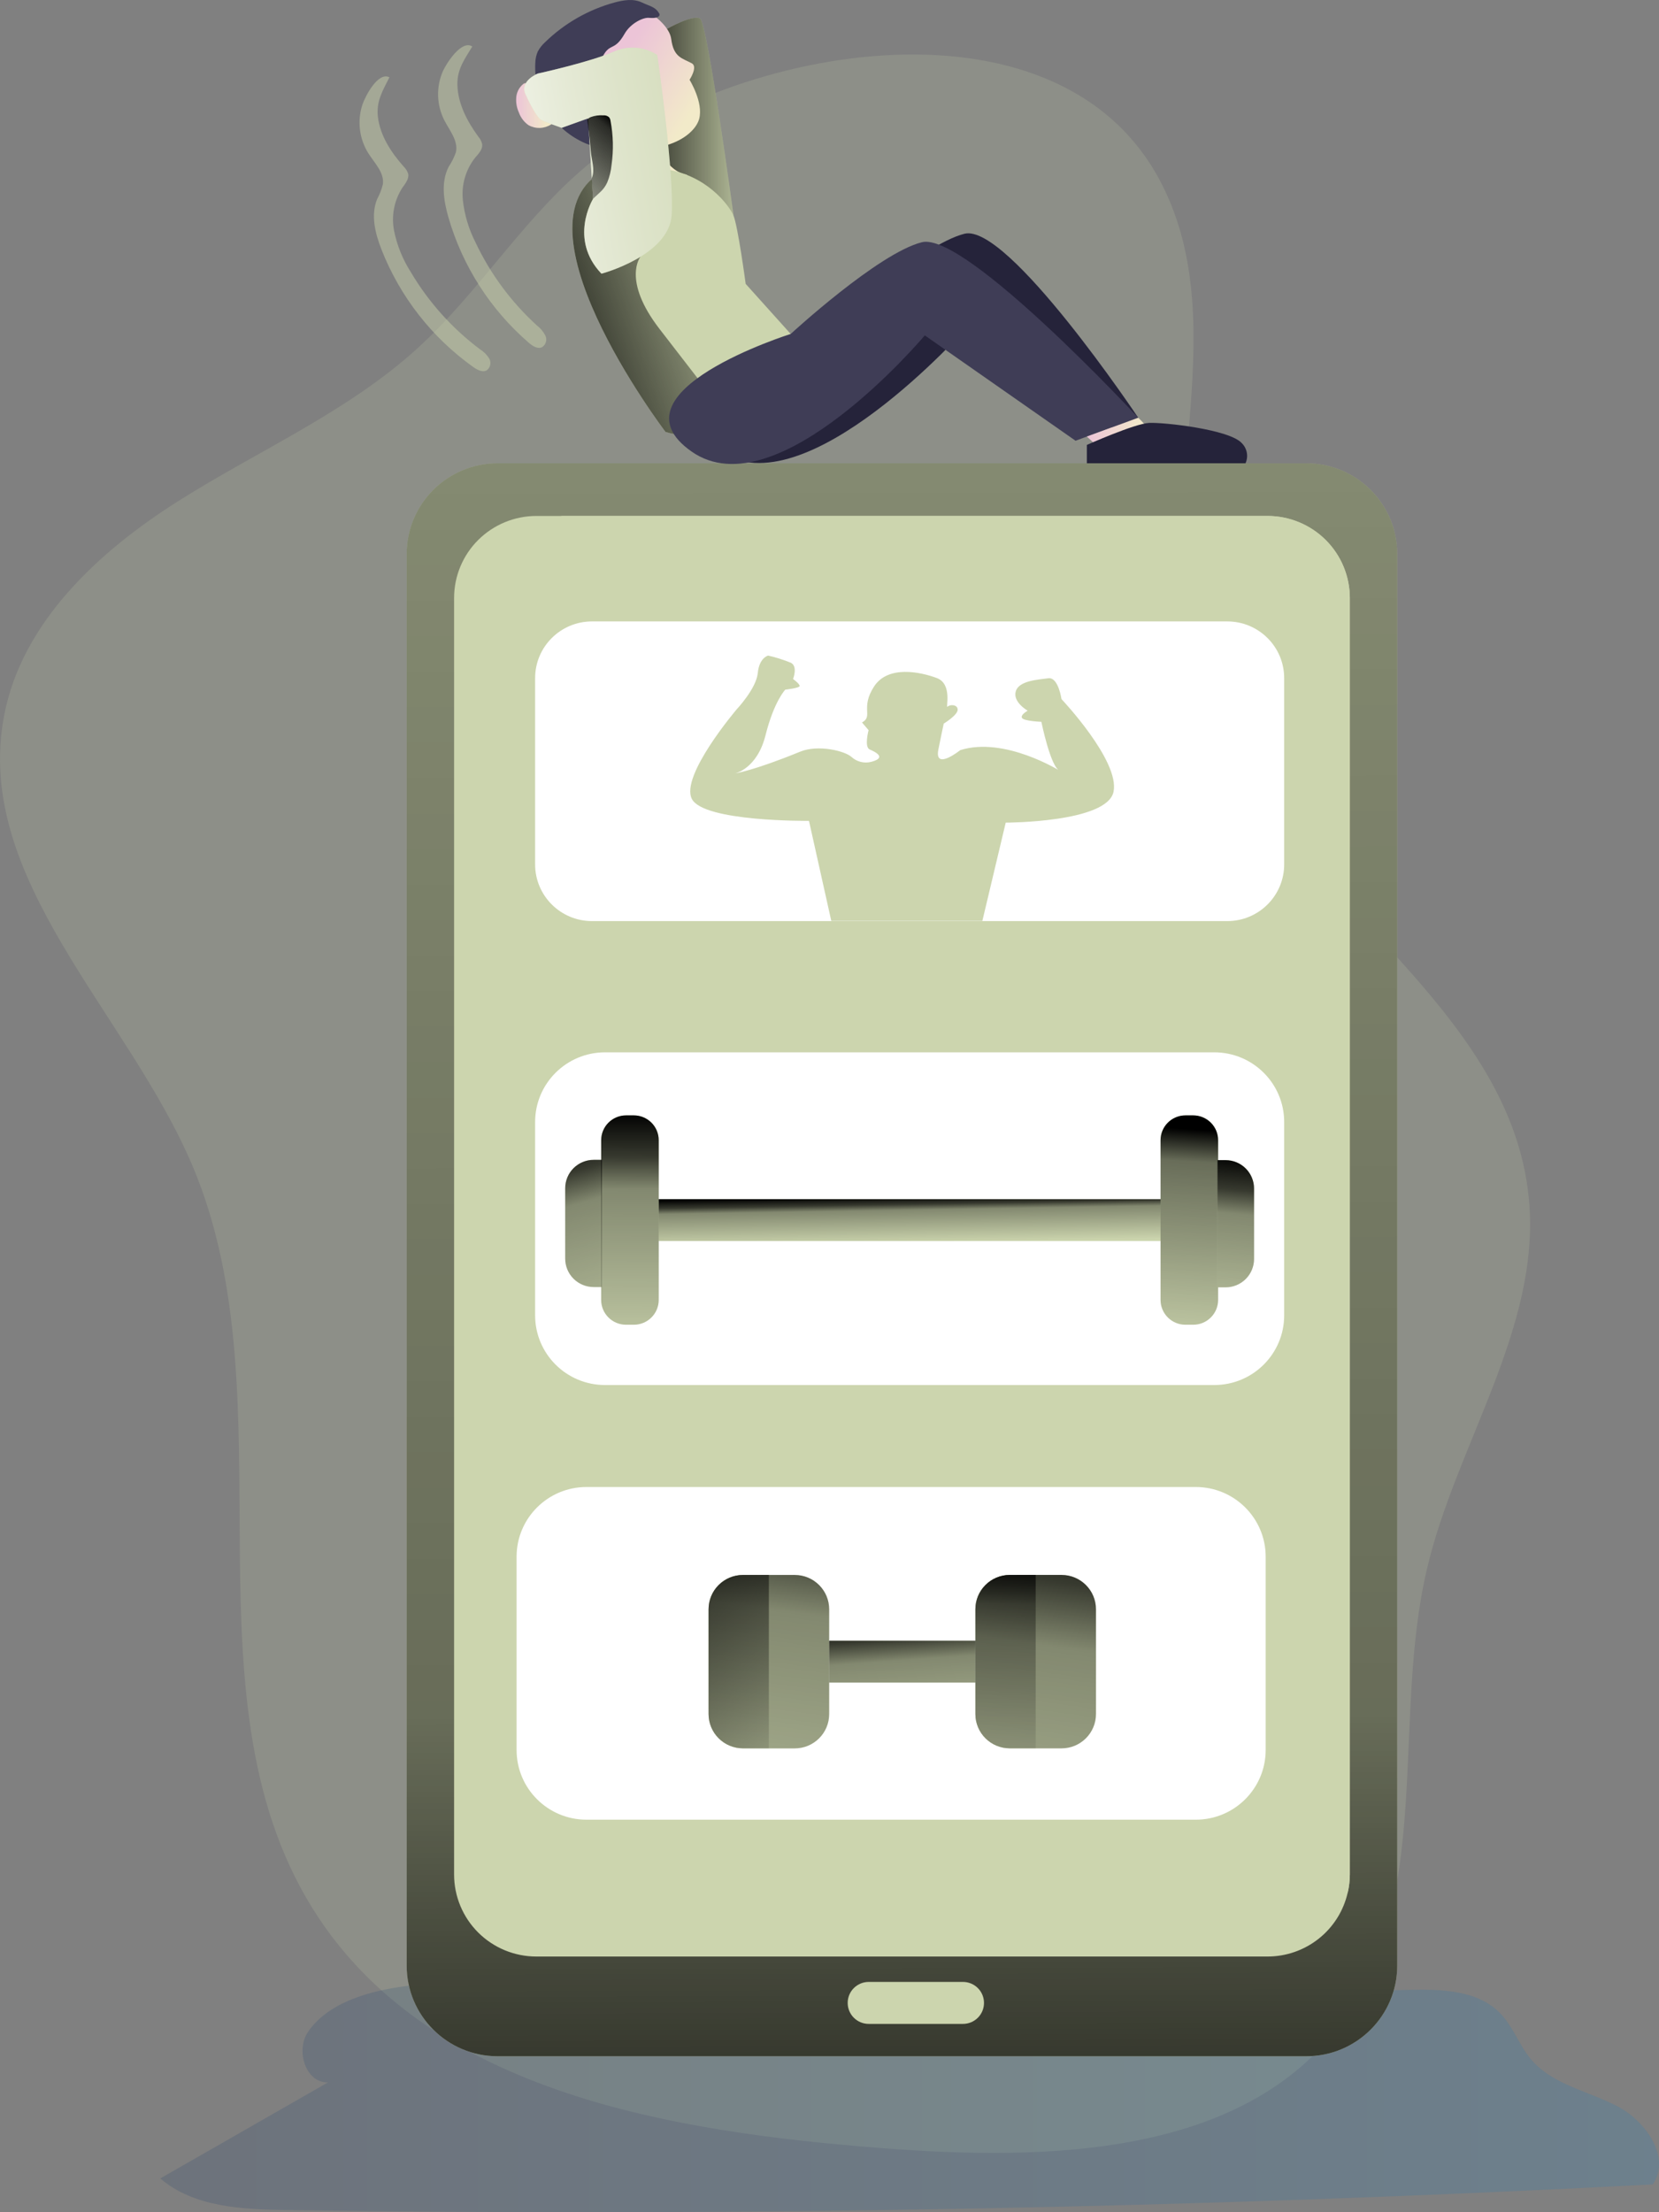 <svg width="213" height="284" viewBox="0 0 213 284" fill="none" xmlns="http://www.w3.org/2000/svg">
<rect x="0" y="0" width="213" height="284" fill="#808080" stroke="none"/>
<g clip-path="url(#clip0_1_20)">
<path opacity="0.18" d="M74.222 22.221C66.622 28.966 61.156 37.814 53.651 44.665C44.657 52.871 33.213 57.804 22.911 64.311C12.608 70.819 2.812 79.92 0.53 91.841C-3.49 112.867 16.451 130.05 24.763 149.787C37.581 180.233 22.62 218.766 40.952 246.276C55.89 268.673 86.282 273.687 113.188 275.77C134.514 277.435 159.693 276.869 172.287 259.639C184.079 243.503 178.655 220.963 183.186 201.521C186.943 185.404 197.799 170.528 196.31 154.05C193.87 127.082 160.743 112.606 153.319 86.556C147.485 66.1 158.843 42.524 149.132 23.576C135.808 -2.455 92.316 6.151 74.222 22.221Z" fill="#CCD5AE"/>
<path opacity="0.19" d="M39.544 260.857C37.925 263.235 39.248 267.445 42.126 267.326L20.581 279.662C24.878 283.353 31.084 283.638 36.77 283.719C95.259 284.572 153.733 283.477 212.193 280.432C214.58 276.988 211.32 272.278 207.586 270.357C203.853 268.435 199.337 267.607 196.606 264.42C195.045 262.588 194.271 260.138 192.586 258.435C189.674 255.457 184.981 255.362 180.823 255.457C153.692 256.147 126.561 256.927 99.43 257.655C86.754 258.007 47.965 248.479 39.544 260.857Z" fill="url(#paint0_linear_1_20)"/>
<path d="M106.987 41.782C106.987 41.782 118.249 31.397 123.835 30.008C129.42 28.619 146.134 53.622 146.134 53.622L143.561 55.492L124.207 41.967C124.207 41.967 103.311 65.577 92.364 57.908C81.417 50.24 106.987 41.782 106.987 41.782Z" fill="#25233A"/>
<path d="M85.637 3.706C85.637 3.706 88.936 1.827 89.882 2.379C90.827 2.93 94.178 27.639 94.178 27.639L78.3 21.545L85.637 3.706Z" fill="#CCD5AE"/>
<path d="M85.637 3.706C85.637 3.706 88.936 1.827 89.881 2.379C90.827 2.93 94.178 27.639 94.178 27.639L78.3 21.545L85.637 3.706Z" fill="url(#paint1_linear_1_20)"/>
<path d="M167.708 59.474H63.896C57.444 59.474 52.214 64.685 52.214 71.114V252.337C52.214 258.766 57.444 263.977 63.896 263.977H167.708C174.16 263.977 179.391 258.766 179.391 252.337V71.114C179.391 64.685 174.16 59.474 167.708 59.474Z" fill="#CCD5AE"/>
<path d="M167.708 59.474H63.896C57.444 59.474 52.214 64.685 52.214 71.114V252.337C52.214 258.766 57.444 263.977 63.896 263.977H167.708C174.16 263.977 179.391 258.766 179.391 252.337V71.114C179.391 64.685 174.16 59.474 167.708 59.474Z" fill="url(#paint2_linear_1_20)"/>
<path d="M173.304 76.766V240.634C173.304 241.435 173.209 242.234 173.022 243.013C172.487 245.332 171.179 247.402 169.311 248.884C167.444 250.367 165.127 251.175 162.739 251.176H68.866C66.064 251.176 63.377 250.067 61.395 248.092C59.414 246.118 58.301 243.44 58.301 240.648V76.766C58.301 73.974 59.414 71.296 61.395 69.322C63.377 67.347 66.064 66.238 68.866 66.238H162.739C164.126 66.238 165.5 66.51 166.782 67.04C168.063 67.569 169.228 68.344 170.209 69.322C171.19 70.299 171.968 71.46 172.499 72.737C173.03 74.014 173.304 75.383 173.304 76.766Z" fill="#CCD5AE"/>
<path d="M173.304 76.766V240.634C173.304 241.435 173.209 242.234 173.022 243.013L90.168 250.025C87.376 250.259 84.604 249.379 82.463 247.578C80.321 245.777 78.985 243.202 78.748 240.42L64.865 77.141C64.663 74.773 65.271 72.407 66.59 70.427C67.909 68.447 69.863 66.971 72.132 66.238H162.739C164.126 66.238 165.5 66.51 166.782 67.04C168.063 67.569 169.228 68.344 170.209 69.322C171.19 70.299 171.968 71.46 172.499 72.737C173.03 74.014 173.304 75.383 173.304 76.766Z" fill="#CCD5AE"/>
<path d="M155.902 135.097H77.679C72.722 135.097 68.704 139.102 68.704 144.041V168.863C68.704 173.803 72.722 177.807 77.679 177.807H155.902C160.859 177.807 164.877 173.803 164.877 168.863V144.041C164.877 139.102 160.859 135.097 155.902 135.097Z" fill="white"/>
<path d="M152.197 170.067H153.2C154.964 170.067 156.394 168.642 156.394 166.884V146.372C156.394 144.614 154.964 143.189 153.2 143.189H152.197C150.434 143.189 149.004 144.614 149.004 146.372V166.884C149.004 168.642 150.434 170.067 152.197 170.067Z" fill="#CCD5AE"/>
<path d="M153.525 190.898H75.301C70.344 190.898 66.326 194.903 66.326 199.842V224.664C66.326 229.604 70.344 233.608 75.301 233.608H153.525C158.481 233.608 162.5 229.604 162.5 224.664V199.842C162.5 194.903 158.481 190.898 153.525 190.898Z" fill="white"/>
<path d="M84.124 2.136C84.124 2.136 85.981 3.506 86.177 4.99C86.487 7.369 87.547 7.445 88.817 8.125C89.638 8.563 88.535 10.242 88.535 10.242C88.535 10.242 90.33 13.144 89.772 15.247C89.213 17.349 85.379 20.184 78.581 18.643C71.783 17.102 70.403 12.72 72.036 9.443C73.669 6.165 76.987 1.941 84.124 2.136Z" fill="url(#paint3_linear_1_20)"/>
<path d="M84.687 1.812C84.592 1.67 85.06 2.445 83.293 2.288C82.611 2.226 80.987 2.945 80.19 4.338C78.887 6.622 78.357 5.452 77.412 7.193C76.466 8.934 76.261 9.881 77.268 11.584C77.636 12.202 78.137 12.778 78.266 13.486C77.717 13.329 77.431 12.711 76.92 12.478C76.594 12.364 76.236 12.379 75.922 12.521C75.607 12.662 75.359 12.92 75.23 13.239C75.116 13.564 75.082 13.912 75.13 14.252C75.178 14.593 75.308 14.918 75.507 15.199C75.911 15.754 76.406 16.236 76.972 16.626C77.541 17.024 78.046 17.505 78.471 18.053C78.596 18.229 78.705 18.472 78.581 18.653C78.482 18.763 78.343 18.83 78.195 18.838C77.048 18.97 75.887 18.769 74.853 18.258C72.93 17.357 71.32 15.906 70.229 14.089C69.138 12.273 68.615 10.173 68.728 8.059C68.741 7.568 68.847 7.084 69.038 6.631C69.282 6.172 69.606 5.758 69.993 5.409C72.483 2.988 75.55 1.236 78.906 0.319C80.061 0.005 81.336 -0.2 82.415 0.319C83.494 0.837 84.167 0.847 84.687 1.827" fill="#3F3D56"/>
<path d="M77.526 18.363L78.887 21.692C78.887 21.692 80.252 23.862 84.687 23.391C89.122 22.92 88.129 22.411 88.129 22.411C88.129 22.411 85.886 22.287 84.386 18.643C82.887 14.999 77.526 18.363 77.526 18.363Z" fill="url(#paint4_linear_1_20)"/>
<path d="M99.382 55.477C94.975 57.014 90.01 56.429 87.365 55.901C86.181 55.673 85.456 55.459 85.456 55.459C85.456 55.459 64.245 27.539 78.295 21.545C78.295 21.545 79.727 21.041 85.179 21.697C90.631 22.354 93.586 26.331 94.159 27.639C94.732 28.947 95.739 36.444 95.739 36.444L101.516 42.871C101.516 42.871 105.77 53.28 99.382 55.477Z" fill="#CCD5AE"/>
<path d="M89.562 48.551L87.365 55.901C86.181 55.673 85.456 55.459 85.456 55.459C85.456 55.459 64.245 27.539 78.295 21.545L82.229 32.962C82.229 32.962 79.813 35.935 84.687 42.243L89.562 48.551Z" fill="url(#paint5_linear_1_20)"/>
<path d="M101.521 42.871C101.521 42.871 112.783 32.486 118.364 31.097C123.944 29.708 146.134 53.622 146.134 53.622L138.09 56.581L118.736 43.057C118.736 43.057 99.764 65.648 88.802 57.975C77.841 50.302 101.521 42.871 101.521 42.871Z" fill="#3F3D56"/>
<path d="M139.541 56.044L142.134 58.422C142.134 58.422 147.438 59.764 148.225 57.98C149.013 56.196 146.134 53.627 146.134 53.627L139.541 56.044Z" fill="url(#paint6_linear_1_20)"/>
<path d="M139.541 57.119C139.541 57.119 145.666 54.388 147.528 54.293C149.39 54.198 157.855 55.126 159.435 56.89C159.769 57.221 159.993 57.646 160.079 58.108C160.164 58.569 160.106 59.046 159.912 59.474H139.541V57.119Z" fill="#25233A"/>
<path d="M157.573 79.777H76.008C71.974 79.777 68.704 83.035 68.704 87.055V110.969C68.704 114.989 71.974 118.248 76.008 118.248H157.573C161.607 118.248 164.877 114.989 164.877 110.969V87.055C164.877 83.035 161.607 79.777 157.573 79.777Z" fill="white"/>
<path d="M82.773 153.945H150.431V159.316H82.773V153.945ZM76.223 148.898H77.283V165.229H76.223C75.253 165.229 74.323 164.845 73.637 164.162C72.951 163.478 72.566 162.551 72.566 161.585V152.547C72.565 152.068 72.659 151.593 72.843 151.151C73.026 150.708 73.296 150.306 73.635 149.967C73.975 149.628 74.378 149.359 74.822 149.176C75.266 148.992 75.742 148.898 76.223 148.898Z" fill="#CCD5AE"/>
<path d="M81.379 143.189H80.376C78.612 143.189 77.182 144.614 77.182 146.372V166.884C77.182 168.642 78.612 170.067 80.376 170.067H81.379C83.143 170.067 84.573 168.642 84.573 166.884V146.372C84.573 144.614 83.143 143.189 81.379 143.189Z" fill="#CCD5AE"/>
<path d="M84.573 146.377V166.884C84.573 167.728 84.237 168.536 83.639 169.133C83.041 169.73 82.23 170.066 81.384 170.067H80.381C79.534 170.067 78.722 169.732 78.123 169.135C77.524 168.538 77.187 167.729 77.187 166.884V146.377C77.187 145.958 77.269 145.544 77.429 145.157C77.589 144.771 77.824 144.419 78.121 144.123C78.418 143.827 78.77 143.592 79.158 143.432C79.546 143.272 79.961 143.189 80.381 143.189H81.384C81.803 143.19 82.218 143.273 82.606 143.433C82.993 143.594 83.344 143.829 83.641 144.125C83.937 144.421 84.171 144.772 84.331 145.158C84.491 145.545 84.573 145.959 84.573 146.377Z" fill="url(#paint7_linear_1_20)"/>
<path d="M156.394 146.377V166.884C156.393 167.728 156.056 168.537 155.457 169.133C154.858 169.73 154.047 170.066 153.2 170.067H152.202C151.355 170.067 150.542 169.732 149.942 169.135C149.342 168.538 149.005 167.729 149.004 166.884V146.377C149.004 145.531 149.341 144.721 149.94 144.123C150.54 143.525 151.354 143.189 152.202 143.189H153.2C154.047 143.191 154.86 143.527 155.459 144.124C156.057 144.722 156.394 145.532 156.394 146.377Z" fill="url(#paint8_linear_1_20)"/>
<path d="M157.353 165.267H156.294V148.936H157.353C158.323 148.936 159.253 149.32 159.939 150.003C160.625 150.687 161.01 151.613 161.01 152.58V161.618C161.011 162.097 160.917 162.572 160.733 163.014C160.55 163.457 160.281 163.859 159.941 164.198C159.601 164.537 159.198 164.806 158.754 164.989C158.31 165.173 157.834 165.267 157.353 165.267Z" fill="#CCD5AE"/>
<path d="M84.573 153.945H149.004V159.311H84.573V153.945Z" fill="url(#paint9_linear_1_20)"/>
<path d="M76.223 148.898H77.283V165.229H76.223C75.253 165.229 74.323 164.845 73.637 164.162C72.951 163.478 72.566 162.551 72.566 161.585V152.547C72.565 152.068 72.659 151.593 72.843 151.151C73.026 150.708 73.296 150.306 73.635 149.967C73.975 149.628 74.378 149.359 74.822 149.176C75.266 148.992 75.742 148.898 76.223 148.898Z" fill="url(#paint10_linear_1_20)"/>
<path d="M157.353 165.267H156.294V148.936H157.353C158.323 148.936 159.253 149.32 159.939 150.003C160.625 150.687 161.01 151.613 161.01 152.58V161.618C161.011 162.097 160.917 162.572 160.733 163.014C160.55 163.457 160.281 163.859 159.941 164.198C159.601 164.537 159.198 164.806 158.754 164.989C158.31 165.173 157.834 165.267 157.353 165.267Z" fill="url(#paint11_linear_1_20)"/>
<path d="M106.457 210.636H125.233V216.007H106.457V210.636Z" fill="#CCD5AE"/>
<path d="M102.036 202.192H95.395C92.954 202.192 90.975 204.164 90.975 206.597V220.05C90.975 222.483 92.954 224.455 95.395 224.455H102.036C104.478 224.455 106.457 222.483 106.457 220.05V206.597C106.457 204.164 104.478 202.192 102.036 202.192Z" fill="#CCD5AE"/>
<path d="M136.29 202.187H129.649C127.208 202.187 125.229 204.159 125.229 206.592V220.045C125.229 222.478 127.208 224.45 129.649 224.45H136.29C138.732 224.45 140.711 222.478 140.711 220.045V206.592C140.711 204.159 138.732 202.187 136.29 202.187Z" fill="#CCD5AE"/>
<path d="M98.713 202.178V224.436H95.395C94.815 224.437 94.24 224.323 93.703 224.102C93.166 223.881 92.679 223.556 92.268 223.147C91.858 222.738 91.532 222.252 91.31 221.718C91.088 221.183 90.974 220.61 90.975 220.031V206.597C90.974 206.018 91.088 205.445 91.31 204.91C91.532 204.376 91.858 203.89 92.268 203.481C92.679 203.071 93.166 202.747 93.703 202.526C94.24 202.305 94.815 202.191 95.395 202.192L98.713 202.178ZM132.972 202.178V224.436H129.654C129.074 224.437 128.498 224.323 127.962 224.102C127.425 223.881 126.938 223.556 126.527 223.147C126.116 222.738 125.791 222.252 125.569 221.718C125.347 221.183 125.233 220.61 125.233 220.031V206.597C125.233 206.018 125.347 205.445 125.569 204.91C125.791 204.376 126.116 203.89 126.527 203.481C126.938 203.071 127.425 202.747 127.962 202.526C128.498 202.305 129.074 202.191 129.654 202.192L132.972 202.178Z" fill="#CCD5AE"/>
<path d="M106.457 210.636H125.233V216.007H106.457V210.636Z" fill="url(#paint12_linear_1_20)"/>
<path d="M102.036 202.192H95.395C92.954 202.192 90.975 204.164 90.975 206.597V220.05C90.975 222.483 92.954 224.455 95.395 224.455H102.036C104.478 224.455 106.457 222.483 106.457 220.05V206.597C106.457 204.164 104.478 202.192 102.036 202.192Z" fill="url(#paint13_linear_1_20)"/>
<path d="M136.29 202.187H129.649C127.208 202.187 125.229 204.159 125.229 206.592V220.045C125.229 222.478 127.208 224.45 129.649 224.45H136.29C138.732 224.45 140.711 222.478 140.711 220.045V206.592C140.711 204.159 138.732 202.187 136.29 202.187Z" fill="url(#paint14_linear_1_20)"/>
<path d="M98.713 202.178V224.436H95.395C94.815 224.437 94.24 224.323 93.703 224.102C93.166 223.881 92.679 223.556 92.268 223.147C91.858 222.738 91.532 222.252 91.31 221.718C91.088 221.183 90.974 220.61 90.975 220.031V206.597C90.974 206.018 91.088 205.445 91.31 204.91C91.532 204.376 91.858 203.89 92.268 203.481C92.679 203.071 93.166 202.747 93.703 202.526C94.24 202.305 94.815 202.191 95.395 202.192L98.713 202.178Z" fill="url(#paint15_linear_1_20)"/>
<path d="M132.972 202.178V224.436H129.654C129.074 224.437 128.498 224.323 127.962 224.102C127.425 223.881 126.938 223.556 126.527 223.147C126.116 222.738 125.791 222.252 125.569 221.718C125.347 221.183 125.233 220.61 125.233 220.031V206.597C125.233 206.018 125.347 205.445 125.569 204.91C125.791 204.376 126.116 203.89 126.527 203.481C126.938 203.071 127.425 202.747 127.962 202.526C128.498 202.305 129.074 202.191 129.654 202.192L132.972 202.178Z" fill="url(#paint16_linear_1_20)"/>
<path d="M66.317 12.216C66.193 12.988 66.304 13.778 66.636 14.485C66.872 15.128 67.3 15.683 67.863 16.074C68.309 16.32 68.812 16.441 69.321 16.424C69.829 16.407 70.324 16.253 70.752 15.979C70.846 15.935 70.923 15.862 70.971 15.77C71.038 15.603 70.919 15.423 70.809 15.294L69.42 13.515C68.78 12.697 68.35 11.817 67.787 10.97C67.491 10.518 67.31 10.627 66.913 11.037C66.61 11.368 66.404 11.776 66.317 12.216Z" fill="url(#paint17_linear_1_20)"/>
<path d="M86.234 27.639C85.857 32.848 77.221 35.136 77.221 35.136C72.981 30.688 76.132 25.555 76.132 25.555V25.479L75.975 22.915L75.607 16.84L75.511 15.247V15.194L72.112 16.412C72.112 16.412 69.811 15.608 69.42 15.361C69.028 15.113 68.198 13.753 67.453 12.064C66.708 10.375 69.052 9.443 69.052 9.443C69.052 9.443 75.884 7.944 78.891 6.589C79.776 6.208 80.742 6.052 81.702 6.135C82.662 6.218 83.586 6.537 84.391 7.064C84.391 7.064 86.606 22.439 86.234 27.639Z" fill="#CCD5AE"/>
<path d="M86.234 27.639C85.857 32.848 77.221 35.136 77.221 35.136C72.981 30.688 76.132 25.555 76.132 25.555V25.479L75.975 22.915L75.607 16.84L75.511 15.247V15.194L72.112 16.412C72.112 16.412 69.811 15.608 69.42 15.361C69.028 15.113 68.198 13.753 67.453 12.064C66.708 10.375 69.052 9.443 69.052 9.443C69.052 9.443 75.884 7.944 78.891 6.589C79.776 6.208 80.742 6.052 81.702 6.135C82.662 6.218 83.586 6.537 84.391 7.064C84.391 7.064 86.606 22.439 86.234 27.639Z" fill="url(#paint18_linear_1_20)"/>
<path d="M78.519 21.15C78.449 21.928 78.263 22.692 77.965 23.415C77.512 24.423 76.891 24.766 76.118 25.555C76.189 25.436 76.175 25.427 76.118 25.479L75.96 22.915C75.971 22.884 75.984 22.854 75.998 22.825C76.428 21.769 75.932 20.541 75.85 19.399C75.784 18.548 75.698 17.697 75.597 16.84L75.497 16.07C75.435 15.594 75.344 15.418 75.497 15.247C75.599 15.157 75.715 15.084 75.841 15.033C76.36 14.844 76.913 14.768 77.464 14.809C77.599 14.796 77.735 14.812 77.864 14.855C77.992 14.899 78.11 14.969 78.209 15.061C78.308 15.202 78.37 15.366 78.39 15.537C78.738 17.389 78.782 19.284 78.519 21.15Z" fill="url(#paint19_linear_1_20)"/>
<path opacity="0.47" d="M58.726 10.88C58.783 13.32 59.986 15.589 61.428 17.563C61.667 17.834 61.832 18.162 61.905 18.515C61.991 19.19 61.428 19.747 60.984 20.27C59.793 21.795 59.234 23.718 59.423 25.641C59.624 27.55 60.176 29.406 61.051 31.116C62.961 35.166 65.653 38.801 68.971 41.815C69.42 42.159 69.783 42.602 70.031 43.109C70.147 43.365 70.167 43.654 70.086 43.923C70.005 44.193 69.83 44.424 69.592 44.574C69.019 44.841 68.379 44.422 67.902 44.013C62.966 39.751 59.377 34.154 57.571 27.901C56.959 25.765 56.587 23.377 57.609 21.402C57.996 20.825 58.308 20.199 58.535 19.542C58.859 18.087 57.723 16.759 57.041 15.432C56.55 14.459 56.279 13.389 56.248 12.3C56.218 11.211 56.428 10.128 56.864 9.129C57.341 8.101 59.251 5.076 60.64 5.965C59.685 7.559 58.683 8.843 58.726 10.88ZM48.519 14.994C48.801 17.416 50.214 19.566 51.837 21.393C52.095 21.643 52.29 21.951 52.405 22.292C52.553 22.958 52.037 23.562 51.646 24.123C50.602 25.755 50.226 27.723 50.596 29.623C50.976 31.506 51.703 33.302 52.739 34.922C55.021 38.78 58.043 42.152 61.633 44.845C62.112 45.145 62.516 45.55 62.812 46.03C62.952 46.275 62.997 46.562 62.941 46.838C62.885 47.114 62.731 47.361 62.507 47.533C61.968 47.852 61.285 47.49 60.774 47.129C55.461 43.344 51.364 38.104 48.982 32.044C48.175 29.975 47.578 27.634 48.414 25.574C48.746 24.964 48.996 24.313 49.159 23.638C49.345 22.154 48.094 20.941 47.292 19.68C46.714 18.756 46.346 17.717 46.215 16.637C46.083 15.556 46.192 14.459 46.533 13.425C46.896 12.354 48.533 9.167 49.999 9.923C49.163 11.598 48.285 12.973 48.519 14.994Z" fill="#CCD5AE"/>
<path d="M94.589 91.056C94.589 91.056 87.327 99.581 88.822 102.554C90.316 105.527 103.865 105.38 103.865 105.38L106.729 118.224H126.126L129.124 105.608C129.124 105.608 142.153 105.608 142.969 101.641C143.785 97.673 136.285 89.748 136.285 89.748C136.285 89.748 135.884 86.894 134.591 87.074C133.297 87.255 130.814 87.369 130.413 88.758C130.012 90.147 131.946 91.237 131.946 91.237C131.946 91.237 130.934 91.793 131.23 92.188C131.526 92.583 133.703 92.664 133.703 92.664C133.703 92.664 134.896 98.572 136.09 98.967C136.09 98.967 128.991 94.514 123.29 96.298C123.29 96.298 119.972 98.967 120.469 96.265C120.612 95.485 121.166 92.897 121.166 92.897C121.166 92.897 122.956 91.808 122.956 91.113C122.956 90.419 121.963 90.419 121.662 90.718C121.362 91.018 122.359 87.821 120.268 87.041C118.177 86.261 114.005 85.367 112.215 88.14C110.424 90.913 112.162 91.946 110.673 92.749L111.518 93.739C111.518 93.739 110.93 95.903 111.666 96.218C113.609 97.05 112.883 97.535 111.866 97.802C111.423 97.917 110.958 97.92 110.514 97.811C110.069 97.701 109.659 97.482 109.321 97.174C108.491 96.412 105.058 95.547 102.733 96.498C96.699 98.967 94.359 99.291 94.359 99.291C94.359 99.291 97.195 98.743 98.289 94.381C99.382 90.019 100.824 88.535 100.824 88.535C100.824 88.535 102.666 88.34 102.666 88.059C102.666 87.778 101.821 87.169 101.821 87.169C101.821 87.169 102.466 85.547 101.54 85.086C100.593 84.698 99.616 84.389 98.618 84.163C98.618 84.163 97.482 84.425 97.291 86.408C97.1 88.392 94.589 91.056 94.589 91.056ZM123.634 259.824H111.537C111.181 259.824 110.83 259.755 110.501 259.619C110.173 259.483 109.875 259.285 109.624 259.034C109.373 258.783 109.174 258.486 109.039 258.159C108.903 257.832 108.834 257.481 108.835 257.127C108.835 256.413 109.119 255.728 109.626 255.223C110.133 254.718 110.82 254.434 111.537 254.434H123.634C124.351 254.434 125.038 254.718 125.545 255.223C126.052 255.728 126.336 256.413 126.336 257.127C126.337 257.481 126.267 257.832 126.132 258.159C125.996 258.486 125.798 258.783 125.547 259.034C125.296 259.285 124.997 259.483 124.669 259.619C124.341 259.755 123.989 259.824 123.634 259.824Z" fill="#CCD5AE"/>
</g>
<defs>
<linearGradient id="paint0_linear_1_20" x1="20.581" y1="269.243" x2="213" y2="269.243" gradientUnits="userSpaceOnUse">
<stop stop-color="#183866"/>
<stop offset="1" stop-color="#1A7FC1"/>
</linearGradient>
<linearGradient id="paint1_linear_1_20" x1="81.045" y1="14.961" x2="96.909" y2="14.961" gradientUnits="userSpaceOnUse">
<stop/>
<stop offset="0.08" stop-opacity="0.81"/>
<stop offset="1" stop-opacity="0"/>
</linearGradient>
<linearGradient id="paint2_linear_1_20" x1="116.215" y1="312.88" x2="114.423" y2="-349.025" gradientUnits="userSpaceOnUse">
<stop/>
<stop offset="0.14" stop-opacity="0.49"/>
<stop offset="1" stop-opacity="0"/>
</linearGradient>
<linearGradient id="paint3_linear_1_20" x1="78.81" y1="9.286" x2="90.323" y2="16.244" gradientUnits="userSpaceOnUse">
<stop stop-color="#ECC4D7"/>
<stop offset="0.83" stop-color="#F2EAC9"/>
</linearGradient>
<linearGradient id="paint4_linear_1_20" x1="77.526" y1="20.208" x2="88.225" y2="20.208" gradientUnits="userSpaceOnUse">
<stop stop-color="#ECC4D7"/>
<stop offset="0.83" stop-color="#F2EAC9"/>
</linearGradient>
<linearGradient id="paint5_linear_1_20" x1="69.611" y1="43.195" x2="98.11" y2="33.486" gradientUnits="userSpaceOnUse">
<stop/>
<stop offset="0.08" stop-opacity="0.81"/>
<stop offset="1" stop-opacity="0"/>
</linearGradient>
<linearGradient id="paint6_linear_1_20" x1="139.541" y1="56.263" x2="148.364" y2="56.263" gradientUnits="userSpaceOnUse">
<stop stop-color="#ECC4D7"/>
<stop offset="0.83" stop-color="#F2EAC9"/>
</linearGradient>
<linearGradient id="paint7_linear_1_20" x1="80.949" y1="142.785" x2="80.778" y2="176.779" gradientUnits="userSpaceOnUse">
<stop/>
<stop offset="0.17" stop-opacity="0.73"/>
<stop offset="0.29" stop-opacity="0.36"/>
<stop offset="1" stop-opacity="0"/>
</linearGradient>
<linearGradient id="paint8_linear_1_20" x1="153.453" y1="145.011" x2="151.552" y2="174.497" gradientUnits="userSpaceOnUse">
<stop/>
<stop offset="0.14" stop-opacity="0.49"/>
<stop offset="1" stop-opacity="0"/>
</linearGradient>
<linearGradient id="paint9_linear_1_20" x1="116.736" y1="153.574" x2="116.84" y2="159.635" gradientUnits="userSpaceOnUse">
<stop/>
<stop offset="0.17" stop-opacity="0.73"/>
<stop offset="0.29" stop-opacity="0.36"/>
<stop offset="1" stop-opacity="0"/>
</linearGradient>
<linearGradient id="paint10_linear_1_20" x1="71.835" y1="144.835" x2="81.345" y2="177.982" gradientUnits="userSpaceOnUse">
<stop/>
<stop offset="0.17" stop-opacity="0.73"/>
<stop offset="0.29" stop-opacity="0.36"/>
<stop offset="1" stop-opacity="0"/>
</linearGradient>
<linearGradient id="paint11_linear_1_20" x1="159.263" y1="148.446" x2="157.016" y2="173.941" gradientUnits="userSpaceOnUse">
<stop/>
<stop offset="0.17" stop-opacity="0.73"/>
<stop offset="0.29" stop-opacity="0.36"/>
<stop offset="1" stop-opacity="0"/>
</linearGradient>
<linearGradient id="paint12_linear_1_20" x1="115.37" y1="206.625" x2="116.949" y2="229.127" gradientUnits="userSpaceOnUse">
<stop/>
<stop offset="0.17" stop-opacity="0.73"/>
<stop offset="0.29" stop-opacity="0.36"/>
<stop offset="1" stop-opacity="0"/>
</linearGradient>
<linearGradient id="paint13_linear_1_20" x1="102.246" y1="186.655" x2="93.135" y2="255.932" gradientUnits="userSpaceOnUse">
<stop/>
<stop offset="0.17" stop-opacity="0.73"/>
<stop offset="0.29" stop-opacity="0.36"/>
<stop offset="1" stop-opacity="0"/>
</linearGradient>
<linearGradient id="paint14_linear_1_20" x1="135.918" y1="191.084" x2="126.806" y2="260.361" gradientUnits="userSpaceOnUse">
<stop/>
<stop offset="0.17" stop-opacity="0.73"/>
<stop offset="0.29" stop-opacity="0.36"/>
<stop offset="1" stop-opacity="0"/>
</linearGradient>
<linearGradient id="paint15_linear_1_20" x1="84.783" y1="199.29" x2="105.336" y2="225.202" gradientUnits="userSpaceOnUse">
<stop/>
<stop offset="0.17" stop-opacity="0.73"/>
<stop offset="0.26" stop-opacity="0.55"/>
<stop offset="1" stop-opacity="0"/>
</linearGradient>
<linearGradient id="paint16_linear_1_20" x1="129.406" y1="196.046" x2="128.88" y2="230.149" gradientUnits="userSpaceOnUse">
<stop/>
<stop offset="0.17" stop-opacity="0.73"/>
<stop offset="0.29" stop-opacity="0.36"/>
<stop offset="1" stop-opacity="0"/>
</linearGradient>
<linearGradient id="paint17_linear_1_20" x1="66.259" y1="13.548" x2="70.99" y2="13.548" gradientUnits="userSpaceOnUse">
<stop stop-color="#ECC4D7"/>
<stop offset="0.83" stop-color="#F2EAC9"/>
</linearGradient>
<linearGradient id="paint18_linear_1_20" x1="56.859" y1="24.647" x2="121.915" y2="12.734" gradientUnits="userSpaceOnUse">
<stop offset="0.01" stop-color="white"/>
<stop offset="0.07" stop-color="white" stop-opacity="0.87"/>
<stop offset="0.17" stop-color="white" stop-opacity="0.67"/>
<stop offset="0.27" stop-color="white" stop-opacity="0.49"/>
<stop offset="0.37" stop-color="white" stop-opacity="0.34"/>
<stop offset="0.48" stop-color="white" stop-opacity="0.21"/>
<stop offset="0.59" stop-color="white" stop-opacity="0.12"/>
<stop offset="0.7" stop-color="white" stop-opacity="0.05"/>
<stop offset="0.83" stop-color="white" stop-opacity="0.01"/>
<stop offset="0.99" stop-color="white" stop-opacity="0"/>
</linearGradient>
<linearGradient id="paint19_linear_1_20" x1="79.708" y1="16.017" x2="68.344" y2="29.272" gradientUnits="userSpaceOnUse">
<stop/>
<stop offset="0.08" stop-opacity="0.81"/>
<stop offset="1" stop-opacity="0"/>
</linearGradient>
<clipPath id="clip0_1_20">
<rect width="213" height="284" fill="white"/>
</clipPath>
</defs>
</svg>
